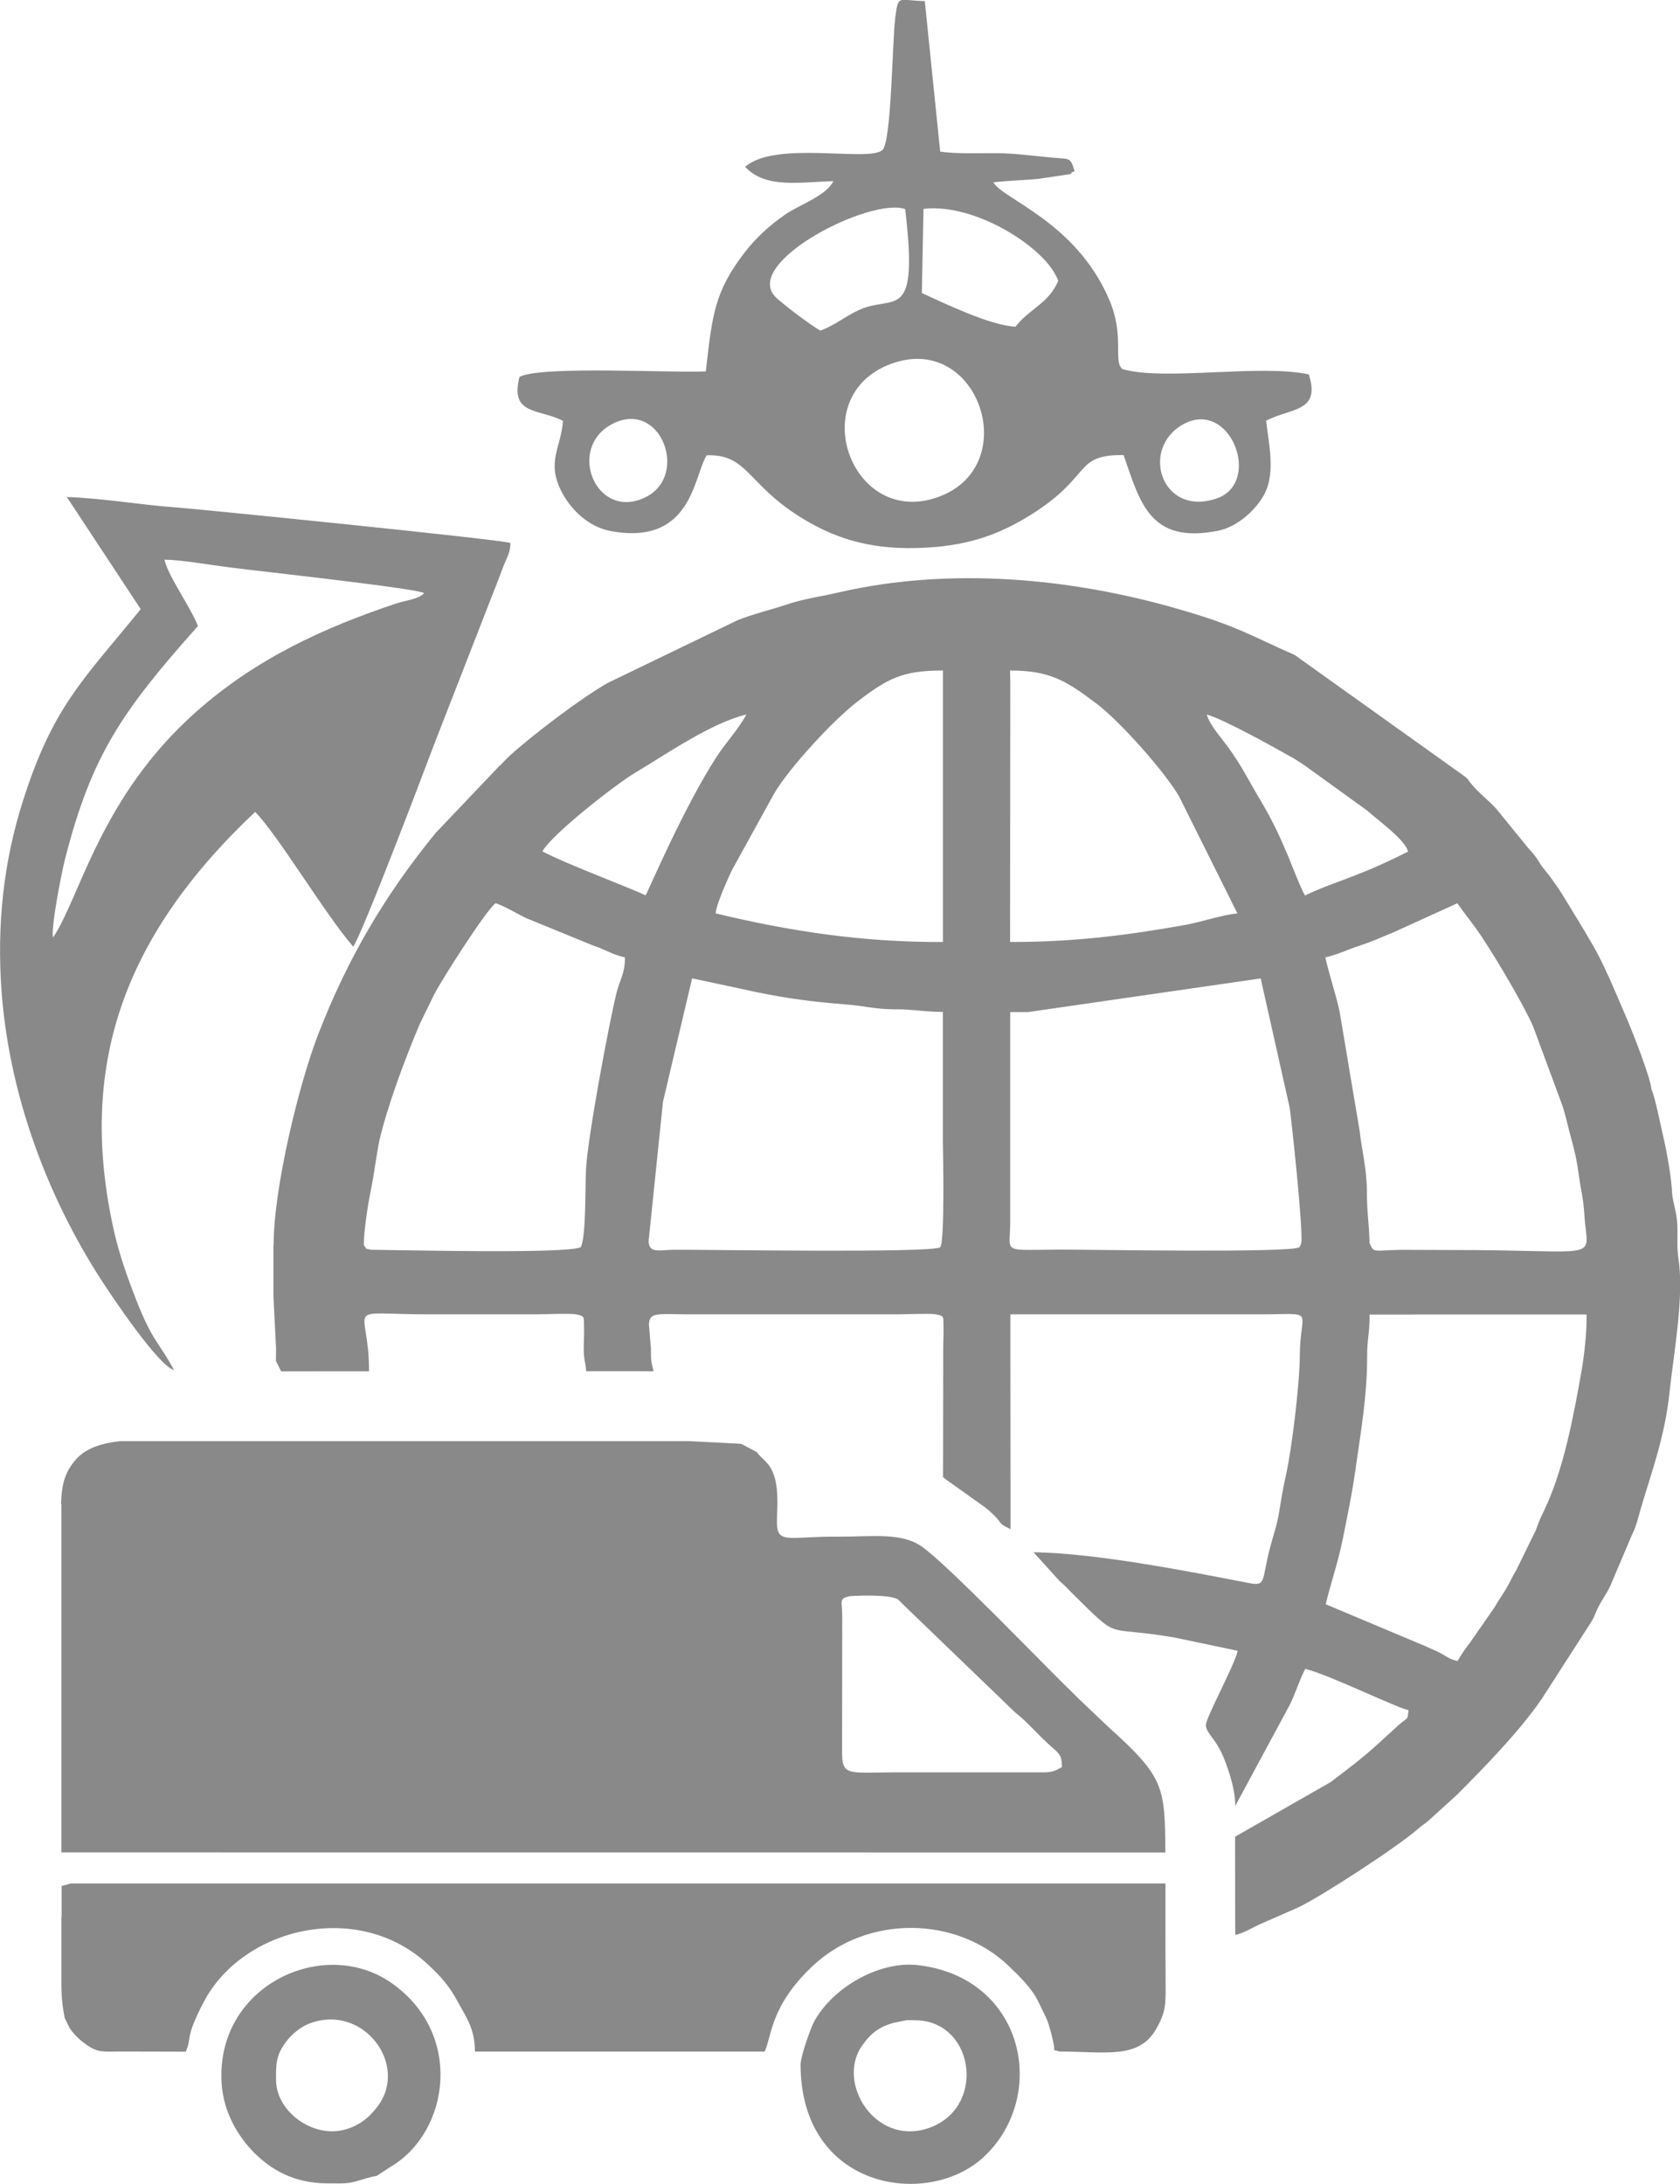 <svg xmlns="http://www.w3.org/2000/svg" width="88.032" height="114.401" viewBox="0 0 217.32 282.42" shape-rendering="geometricPrecision" text-rendering="geometricPrecision" image-rendering="optimizeQuality" fill-rule="evenodd" clip-rule="evenodd"><path d="M182.86 169.99h22.38c.03 2.27-.29 5.15-.62 7.07-1.03 5.93-2.35 13.01-4.85 18.22-.51 1.07-.66 1.35-1.09 2.59l-2.53 5.16c-.55.9-.83 1.63-1.42 2.59-.55.91-.86 1.28-1.41 2.26l-3.16 4.54c-.61.76-1.15 1.6-1.63 2.39-1.02-.26-1.2-.47-2.05-.95-.74-.41-1.22-.56-2.05-.96l-12.94-5.44c.7-2.92 1.6-5.37 2.22-8.5.64-3.23 1.17-5.64 1.65-9.04.71-5.02 1.51-9.57 1.49-14.58-.01-2.16.34-2.99.32-5.34h5.72zm-19.78-43.46l3.74 16.67c.15.73 1.83 16.22 1.5 17.63l-.21.45c-.9.79-27.51.3-31.09.32-7.48.04-6.39.52-6.34-3.31v-27.41H133l30.07-4.35zm-47.09 3.99c2.17 0 3.5.33 5.98.34v16.72c0 .85.28 13.07-.35 13.71-.77.79-31.3.29-34.44.33-1.87.02-3.31.53-3.27-1.2l1.85-17.94 3.77-15.96 6.34 1.35c4.72 1.08 8.68 1.65 13.43 2.01 2.43.18 3.86.65 6.69.65zm-68.93 30.47c0-1.8.52-5.13.87-6.86.46-2.24.72-4.5 1.13-6.58 1.05-4.53 3.35-10.69 5.24-15.13l1.86-3.81c.8-1.63 6.7-10.9 7.94-11.8.95.24 3 1.48 4.06 1.96l8.53 3.49c1.72.57 2.38 1.14 4.15 1.55.01 2.15-.65 2.8-1.1 4.63-.98 3.98-3.72 18.64-3.94 22.81-.11 2.18.02 8.73-.67 10.03-1.75.9-23.05.37-27.09.34-.93-.22-.49.05-1-.64zm130.1-.27c-.04-2.38-.34-3.85-.34-6.51 0-3.07-.66-5.43-.95-8.03l-2.6-15.46c-.58-2.54-1.27-4.47-1.83-6.91 1.74-.41 2.79-.98 4.49-1.54 1.82-.6 2.66-1.03 4.32-1.7l8.27-3.76c.72 1.04 1.62 2.17 2.42 3.27 1.83 2.53 6.09 9.68 7.39 12.68l3.79 10.25c.46 1.41.75 2.88 1.13 4.23.46 1.61.73 2.84.98 4.7.25 1.85.6 3.07.71 5 .37 6.39 2.95 4.68-17.41 4.71-1.9 0-3.79-.01-5.69-.02-4.1-.02-4.12.58-4.67-.91zm-46.49-74.01c5.22 0 7.32 1.39 11.13 4.25 3.04 2.28 8.81 8.76 10.72 12.02l7.55 15.15c-1.92.15-4.6 1.1-6.86 1.5-7.69 1.37-14.39 2.19-22.55 2.19l.03-33.44-.03-1.67zm-38.1 31.41c.1-1.2 1.51-4.31 2.09-5.56l5.47-9.92c1.85-3.2 7.63-9.51 10.81-11.93 3.85-2.94 5.78-4.01 11.04-4v35.11c-10.28.04-19.6-1.34-29.4-3.7zm76.23-2.32c-1.39-2.61-2.5-6.87-5.75-12.31-2.07-3.47-2.65-4.99-5.34-8.37-.54-.69-1.36-1.84-1.61-2.71 2.03.5 8.97 4.37 11.12 5.59.72.41.99.64 1.62 1.04l7.97 5.75c1.67 1.46 4.94 3.81 5.34 5.34l-1.78.87c-5.35 2.58-8.17 3.16-11.57 4.81zm-98.64-5.7c1.29-2.3 9.62-8.74 11.92-10.12 4.23-2.52 9.93-6.5 14.48-7.58-1.14 2.05-2.56 3.47-3.87 5.48-4.24 6.52-8.88 17.46-9.18 17.91-1.29-.69-10.21-4.03-13.35-5.69zm-34.79 50.89v6.66l.34 6.75-.02 1.59.68 1.35 5.99-.01h5.38c0-8.99-3.87-7.36 8.03-7.36h13.38c1 0 4.67-.15 5.36 0 1.21.25.98.27 1.04 1.63.03.8-.04 1.91-.04 2.76 0 1.62.24 1.74.31 2.96h6.81l1.91.01c-.3-1.27-.34-1.3-.34-2.97l-.26-3.09c.07-1.66 1.24-1.31 5.31-1.3h26.76c.93 0 4.37-.14 5-.01 1.23.25.98.25 1.04 1.64.03.78-.04 1.88-.04 2.71l-.02 16.73c.06.05.16.05.19.15l5.28 3.76c2.68 2.21 1.2 1.81 3.26 2.8l-.02-23.45v-4.33h32.11c7.66 0 5.36-.91 5.33 5.36-.01 3.44-1 11.94-1.82 15.57-.4 1.75-.58 2.97-.88 4.79-.27 1.63-.73 2.84-1.17 4.52-1.09 4.27-.46 4.94-2.71 4.51-7.98-1.55-19.68-3.85-27.87-3.99l3.36 3.71c.66.58.73.65 1.36 1.31l2.35 2.33c3.94 3.75 2.66 2.26 11.06 3.66l8.29 1.74c-.48 2.04-4.18 8.73-4.12 9.63.08 1.17 1.35 1.69 2.41 4.45.62 1.62 1.39 3.87 1.39 5.98l7.04-13.05c.75-1.49 1.24-3.19 2.01-4.67 2.88.65 12.26 5.24 13.36 5.32-.14 1.47-.04.81-1.35 2.01-3.9 3.56-4.05 3.78-8.74 7.32l-12.34 7.05.01 10.32.01 2.39c1.05-.24 2.11-.87 3.03-1.32l5.09-2.23c3.05-1.45 12.88-7.85 15.56-10.2.61-.54.71-.52 1.31-1.03l3.68-3.34c3.49-3.49 8.17-8.29 10.98-12.42l6.42-9.97c.38-.65.46-.95.75-1.59.53-1.15 1.17-1.93 1.68-3.01l2.79-6.57c.65-1.33.78-2.15 1.18-3.5 1.43-4.84 3.11-9.28 3.71-15.02.51-4.84 1.91-12.28 1.16-17.21-.24-1.58-.08-2.94-.16-4.54-.07-1.53-.52-2.54-.67-3.94-.04-1.78-.68-5.38-1.07-7.03-.34-1.41-1.07-5.25-1.6-6.45-.14-1.55-2.39-7.26-3.09-8.91-3.77-8.84-3.48-8.12-8.2-15.89-.54-.89-.99-1.54-1.61-2.4-.77-1.08-.97-1.11-1.71-2.3-.67-1.09-1.06-1.31-1.78-2.24l-3.6-4.43c-1.26-1.42-2.73-2.39-3.76-3.92l-.38-.35-22.02-15.72c-6.12-2.7-7.38-3.71-14.84-5.88-14.14-4.12-29.8-5.51-44.1-2.22-2.32.54-4.6.84-6.79 1.58-2.19.73-4.29 1.21-6.33 2.02l-16.69 8.06c-2.96 1.58-10.46 7.2-13.21 9.87l-.49.51c-.41.41-.11.15-.51.49l-8.15 8.57c-6.58 8.05-11.35 16.15-15.17 25.96-2.53 6.49-5.83 20.09-5.8 27.34zm73.57 47.78c0-1.72-.47-2.05.99-2.35.21-.04 5.22-.31 6.26.44.08.06.27.26.34.33l.17.17.17.17.17.17c.35.34.5.47.85.82l13.46 12.96c1.26.99 2.24 2.07 3.43 3.26 2.11 2.09 2.58 1.83 2.59 3.78-.75.39-1.12.68-2.34.68h-18.06c-7.4-.05-8.11.77-8.04-3.02l.02-17.41zm-101-14.26v45.04l142.81.01c-.05-8.58-.16-9.75-7.46-16.31l-3.94-3.75-.17-.17-.17-.17c-4.05-3.91-16.72-17.15-19.89-19.24-2.69-1.78-6.35-1.17-10.86-1.2-5.72-.04-7.49.89-7.73-1.28-.07-.67.03-2.29.03-3.07 0-1.77-.14-2.94-.62-4.04-.56-1.29-1.28-1.55-2.07-2.56l-2-1.06-6.66-.34H15.58c-2.36.23-4.46.91-5.7 2.3-1.34 1.51-1.94 3.04-1.97 5.84zm0 53.37v6.71c0 2.79-.05 3.98.43 6.37l.64 1.32c.66.93 1.34 1.58 2.36 2.27 1.38.93 2.15.75 4.25.75l8.4.02c.86-1.86-.19-1.59 2.31-6.38 5.09-9.77 20.09-13.24 29.01-4.91 1.63 1.52 2.75 2.74 3.87 4.82 1.09 2.02 2.21 3.45 2.23 6.46h37.47c.93-1.9.67-5.89 6.28-11.13 6.96-6.5 18.41-6.47 25.24.01 1.43 1.36 3.09 2.96 3.93 4.76 1.15 2.45 1.14 2.02 1.83 4.85.48 1.97-.28 1.06.85 1.5 5.79 0 10.26 1.06 12.5-2.88 1.3-2.29 1.26-3.08 1.24-6.46-.02-2.68-.02-5.38-.02-8.07v-4.32H9.14l-1.17.33v3.99zm27.76 21.09c0-1.46 0-2.48.47-3.55.71-1.58 2.25-3.14 3.91-3.76 6.89-2.58 12.85 5.33 8.76 10.75-1.1 1.46-2.52 2.64-4.62 3.08-3.92.84-8.52-2.48-8.51-6.52zm6.63 13.38c1.35-.01 2.33.1 3.53-.21 1.1-.28 1.78-.58 2.88-.76l1.83-1.2c7.54-4.45 9.49-17.19.03-23.77-8.71-6.06-22.65.31-21.94 12.9.22 3.89 2.17 7.02 4.26 9.12 2.17 2.17 5.14 3.91 9.4 3.92zm74.95-21.1c.32-.01 1.36.01 1.68.03 7.27.6 8.54 11.59.96 13.99-6.79 2.15-11.76-5.98-8.4-10.74 1.23-1.74 2.35-2.45 4.07-2.94l1.69-.34zm-13.72 5.72c.01 16.25 16.51 18.65 23.69 11.97 8.41-7.83 5.35-23.21-8.52-24.81-4.88-.56-10.88 2.75-13.39 7.25-.46.82-1.78 4.56-1.78 5.6zM21.26 72.38c2.12.01 5.31.59 8.38.99 3.97.51 24.4 2.73 25.22 3.33-.64.78-2.36.93-3.57 1.33-9.4 3.14-18.16 7.13-25.95 14.05-12.37 10.98-14.96 23.93-18.48 29.16-.3-1.23 1.07-8.25 1.55-10.13 3.43-13.5 7.46-19.22 17.2-30.16-1.02-2.54-3.84-6.4-4.34-8.57zm-3.06 6.4c-7.44 9.15-11.31 12.53-15.19 24.65C.42 111.5-.42 119.67.2 128.2c.96 12.99 5.66 26.11 12.89 37.31 1.3 2.02 7.46 11.21 9.41 11.65-1.91-3.58-2.74-3.59-4.87-9.03-1.27-3.24-2.27-6.14-2.92-9.08C10.07 138.14 15.74 121.27 33 105c2.88 2.86 9.01 13.18 12.69 17.42 1.15-1.58 9.22-22.82 10.47-26.16l7.59-19.48c.53-1.29.85-2.21 1.29-3.35.54-1.42.95-1.81.99-3.21-1.54-.5-40.64-4.41-42.99-4.58-4.99-.35-9.5-1.19-14.4-1.37l9.56 14.5zm134.86-23.91c6.11-3.37 10.25 7.55 4.33 9.59-7.13 2.45-9.99-6.46-4.33-9.59zm-73.68-.13c6.12-2.97 9.71 6.68 4.24 9.5-6.5 3.35-10.53-6.45-4.24-9.5zm35.89-7.69c11.26-4.15 17.12 13.08 6.24 17.17-11.34 4.26-17.58-12.99-6.24-17.17zm-9.14-4.3c-1.24-.66-5.31-3.74-5.96-4.5-3.81-4.47 12.45-12.78 16.92-11.21 1.79 15.06-1.45 10.91-6.05 13.08-1.83.86-2.94 1.9-4.91 2.63zm13.34-15.74c6.62-.8 15.94 5.05 17.42 9.31-1.27 2.98-3.72 3.58-5.53 5.93-3.32-.17-9.19-3.03-12.11-4.35l.21-10.89zM67.19 48.77c-1.25 4.97 2.55 4.05 5.64 5.66-.28 3.54-2.16 5.26-.2 9.13 1.21 2.38 3.55 4.59 6.34 5.11 10.53 1.96 10.74-7.05 12.44-9.79 5.26-.19 5.23 3.66 11.99 7.91 4.22 2.66 8.73 4.25 15.2 4.08 6.23-.16 10.48-1.6 14.88-4.38 7.9-4.99 5.38-7.7 11.86-7.64 2.11 5.93 3.27 11.61 12.29 9.77 2.44-.5 4.9-2.7 5.98-4.82 1.42-2.8.46-6.68.17-9.39 3.16-1.67 7.12-1.07 5.52-5.99-6.21-1.37-18.79.88-24.1-.69-1.27-1.01.36-4.24-1.77-9.11-4.34-9.96-13.66-12.82-14.93-15.04 1.85-.22 3.85-.27 5.69-.43l3.98-.59c.11-.03.35-.01.43-.2.08-.18.29-.12.41-.22-.59-1.94-.54-1.51-3.39-1.8-1.57-.16-3.16-.34-4.61-.45-3.11-.23-6.27.14-9.39-.28L119.63.14c-3.42-.06-3.43-.94-3.82 2.12-.39 3.14-.49 16.03-1.65 17.13-1.71 1.63-13.8-1.28-17.77 2.18 2.64 2.9 7.27 1.94 11.41 1.86-.91 1.89-4.43 3.06-6.24 4.32-1.96 1.36-3.74 2.95-5.26 4.93-3.91 5.1-4.16 8.07-5 15.35-4.52.22-21.37-.76-24.1.71z" fill="#898989"/></svg>